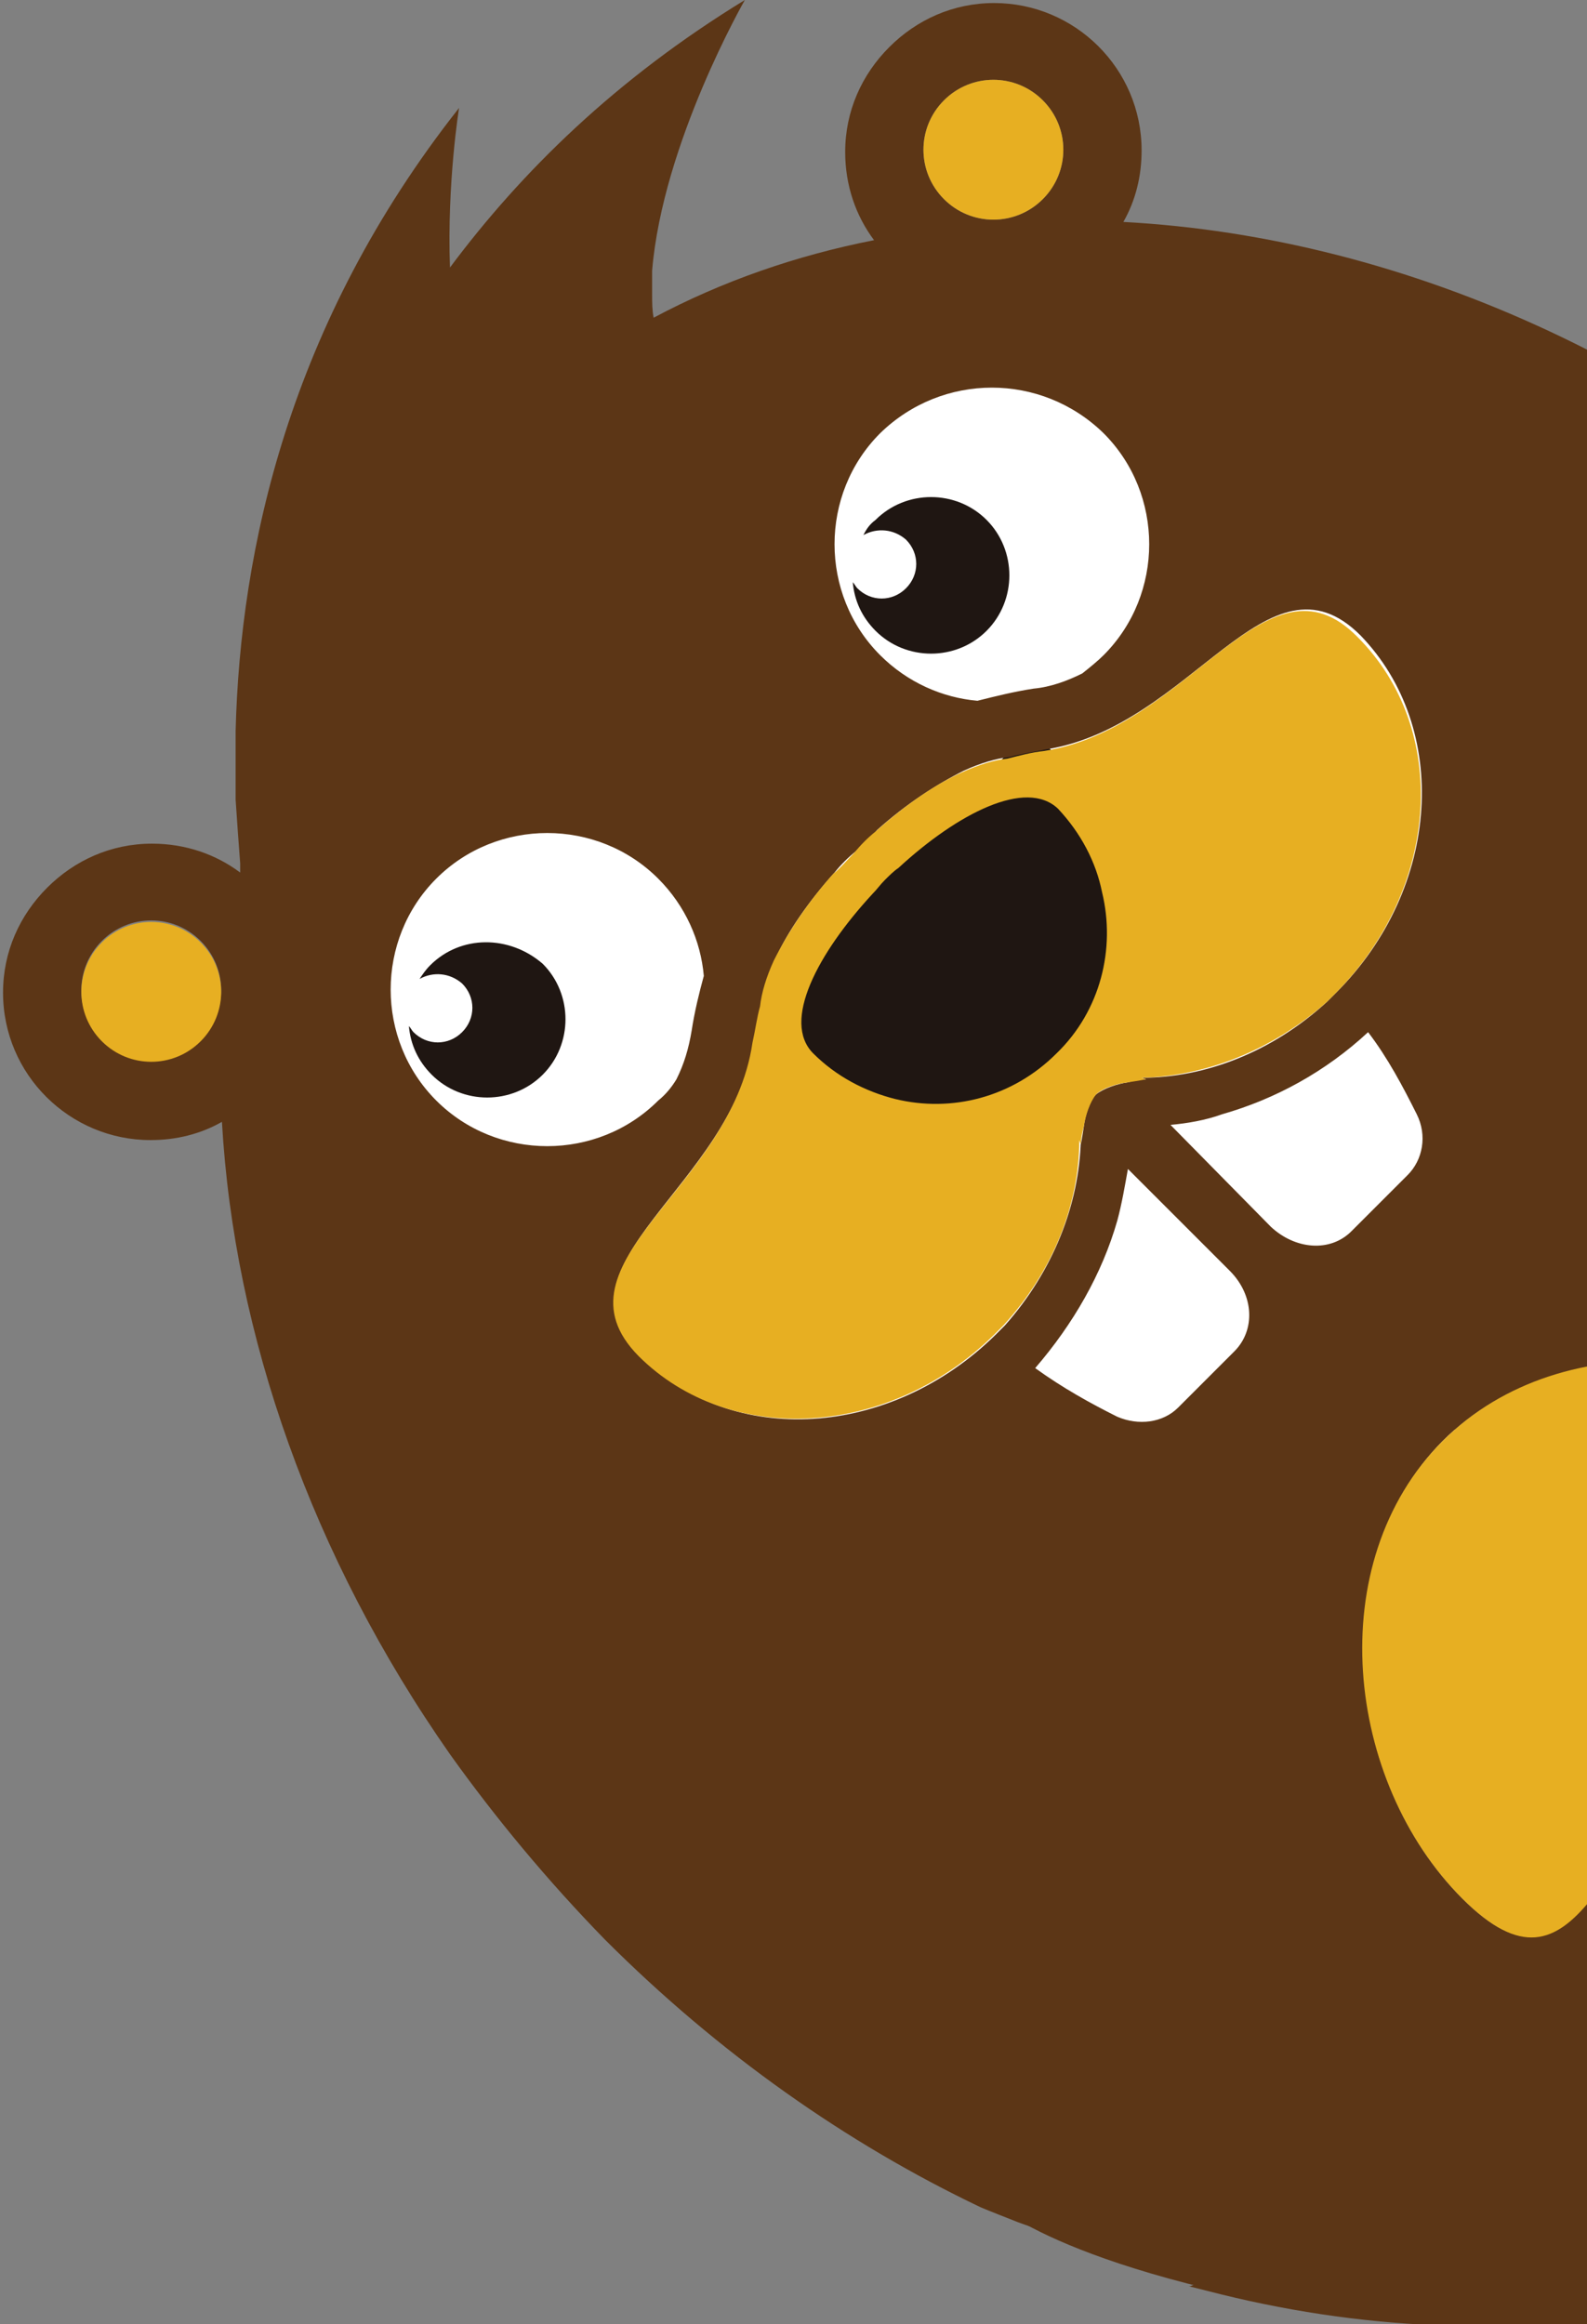 <?xml version="1.0" encoding="utf-8"?>
<!-- Generator: Adobe Illustrator 25.2.0, SVG Export Plug-In . SVG Version: 6.00 Build 0)  -->
<svg version="1.1" id="Layer_1" xmlns="http://www.w3.org/2000/svg" xmlns:xlink="http://www.w3.org/1999/xlink" x="0px" y="0px"
	 viewBox="0 0 104.4 152.9" style="enable-background:new 0 0 104.4 152.9;" xml:space="preserve">
<rect x="0" y="0" width="104.4" height="152.9" fill="#808080" stroke="none"/>
<style type="text/css">
	.st0{fill:#FFFFFF;}
	.st1{clip-path:url(#SVGID_2_);}
	.st2{fill:#1F1612;}
	.st3{fill:#5C3616;}
	.st4{fill:#E7AF22;}
	.st5{clip-path:url(#SVGID_2_);fill:#5C3616;}
</style>
<rect x="24" y="22" class="st0" width="71.7" height="77.2"/>
<rect x="59.5" y="64.2" transform="matrix(-3.267949e-07 -1 1 -3.267949e-07 12.687 157.379)" class="st0" width="51.1" height="16.3"/>
<g>
	<defs>
		<rect id="SVGID_1_" x="-12" y="-8.5" width="116.4" height="168.8"/>
	</defs>
	<clipPath id="SVGID_2_">
		<use xlink:href="#SVGID_1_"  style="overflow:visible;"/>
	</clipPath>
	<g id="XMLID_3_" class="st1">
		<g id="XMLID_4_">
			
				<rect id="XMLID_19_" x="50.8" y="55.1" transform="matrix(0.707 -0.707 0.707 0.707 -26.69 64.643)" class="st2" width="27.8" height="18.9"/>
			<g id="XMLID_566_">
				<g id="XMLID_575_">
					<path id="XMLID_594_" class="st2" d="M28.3,63.5c-0.3,0.3-0.5,0.6-0.7,0.9c0.9-0.5,2-0.4,2.8,0.3c0.9,0.9,0.9,2.3,0,3.2
						c-0.9,0.9-2.3,0.9-3.2,0c-0.1-0.1-0.2-0.3-0.3-0.4c0.1,1.2,0.6,2.3,1.5,3.2c2,2,5.3,2,7.3,0c2-2,2-5.3,0-7.3
						C33.5,61.5,30.3,61.5,28.3,63.5z"/>
					<path id="XMLID_591_" class="st2" d="M56.8,35.2c0.9-0.5,2-0.4,2.8,0.3c0.9,0.9,0.9,2.3,0,3.2c-0.9,0.9-2.3,0.9-3.2,0
						c-0.1-0.1-0.2-0.3-0.3-0.4c0.1,1.2,0.6,2.3,1.5,3.2c2,2,5.3,2,7.3,0c2-2,2-5.3,0-7.3c-2-2-5.3-2-7.3,0
						C57.2,34.5,57,34.8,56.8,35.2z"/>
					<g id="XMLID_576_">
						<path id="XMLID_580_" class="st3" d="M73.9,14.6c0.8-1.4,1.2-3,1.2-4.7c0-5.4-4.4-9.7-9.7-9.7c-2.7,0-5.1,1.1-6.9,2.9
							c-1.8,1.8-2.9,4.2-2.9,6.9c0,2.2,0.7,4.2,1.9,5.8c-5.1,1-10,2.7-14.5,5.1c-0.1-0.5-0.1-1-0.1-1.5c0-0.5,0-1.1,0-1.6
							C43.6,9.4,49,0,49,0c-8.5,5.2-14.7,11.3-19.4,17.6C29.4,12,30.2,7.1,30.2,7.1C19,21.3,15.8,36.2,15.5,48.1c0,1.6,0,3.1,0,4.5
							c0.1,1.5,0.2,2.9,0.3,4.2c0,0.4,0,0.6,0,0.6c-1.6-1.2-3.6-1.9-5.8-1.9c-2.7,0-5.1,1.1-6.9,2.9c-1.8,1.8-2.9,4.2-2.9,6.9
							c0,5.4,4.4,9.7,9.7,9.7c1.7,0,3.3-0.4,4.7-1.2c0.8,14,5.9,28.6,15,41.6c3,4.2,6.4,8.3,10.2,12.2c7.5,7.5,15.9,13.4,24.7,17.6
							c0.7,0.3,1.5,0.6,2.5,1c1.1,0.4,2.3,0.8,3.7,1c1.3,0.2,2.8,0.4,4.3,0.2c0.7-0.1,1.4-0.3,2.1-0.5c0.7-0.3,1.3-0.6,1.9-1.1
							c1.2-0.9,2.2-2.3,2.9-3.8l0.1-0.1l0-0.1l0,0l0,0l0.1-0.3l0.3-0.7c0.1-0.3,0.1-0.4,0.1-0.6c0-0.2,0.1-0.3,0.1-0.5
							c0.1-0.8,0.1-1.6-0.1-2.4c-0.3-1.6-1.2-3.2-2.4-4.6c-1.1-1.4-2.5-2.7-3.9-3.8c-1.4-1.1-2.9-2.2-4.3-3.1
							c-0.1-0.1-0.2-0.1-0.3-0.2c-1.3-0.8-2.6-1.6-3.8-2.2c-2.6-1.4-4.9-2.5-6.5-3.2c-1.6-0.7-2.5-1.1-2.5-1.1s1,0.2,2.7,0.7
							c1.7,0.5,4.1,1.2,6.9,2.4c2.4,1,5.2,2.2,8,3.9c0.4,0.3,0.9,0.6,1.3,0.8c1.6,1.1,3.2,2.4,4.7,3.9c0.4,0.4,0.7,0.8,1.1,1.2
							c0.3,0.4,0.7,0.9,0.9,1.4l0.4,0.7l0.2,0.4l0.2,0.4l0.3,0.8c0.1,0.3,0.2,0.6,0.2,0.8c0.2,0.6,0.2,1.2,0.3,1.8
							c0.1,0.3,0,0.6,0,0.9l0,0.9l-0.2,1c-0.1,0.3-0.1,0.7-0.2,0.9l-0.2,0.7l-0.1,0.4l-0.1,0.1l0,0l0,0l0,0.1l-0.1,0.2
							c-0.8,2-2.1,4-3.9,5.3c-0.9,0.7-1.9,1.2-2.9,1.6c0,0,0,0-0.1,0c0.4,0.1,0.8,0.2,1.2,0.3c10,2.6,20.1,3,29.4,1.3
							c2-0.4,3.8-1.4,5.2-2.7c2.2-2.2,3.3-5.4,2.8-8.6c-1-6.3,0.9-13,5.8-17.9c4.9-4.9,11.6-6.8,17.9-5.8c3.3,0.5,6.4-0.6,8.6-2.8
							c1.4-1.4,2.4-3.2,2.8-5.3c1.8-9.7,1.2-20.1-1.6-30.5c0,0,0,0,0,0.1c-0.4,1-0.9,2-1.6,2.9c-1.4,1.8-3.3,3.1-5.3,3.9l-0.2,0.1
							l-0.1,0l0,0l0,0l-0.1,0.1l-0.4,0.1l-0.7,0.2c-0.2,0.1-0.6,0.1-0.9,0.2l-1,0.2l-0.9,0c-0.3,0-0.6,0-0.9,0
							c-0.6-0.1-1.2-0.1-1.8-0.3c-0.3-0.1-0.6-0.1-0.8-0.2l-0.8-0.3l-0.4-0.2l-0.4-0.2l-0.7-0.4c-0.5-0.3-0.9-0.6-1.4-0.9
							c-0.4-0.4-0.8-0.7-1.2-1.1c-1.5-1.5-2.8-3-3.9-4.7c-2.2-3.2-3.6-6.5-4.8-9.3c-1.1-2.8-1.9-5.2-2.4-6.9
							c-0.5-1.7-0.7-2.7-0.7-2.7s0.4,0.9,1.1,2.5c0.7,1.6,1.8,3.8,3.2,6.5c0.7,1.3,1.5,2.7,2.4,4.1c0.9,1.4,1.9,2.9,3.1,4.3
							c1.1,1.4,2.4,2.8,3.8,3.9c1.4,1.2,3,2,4.6,2.4c0.8,0.2,1.6,0.2,2.4,0.1c0.2,0,0.3-0.1,0.5-0.1c0.2,0,0.3,0,0.6-0.1l0.7-0.3
							l0.3-0.1l0,0l0,0l0.1,0l0.1-0.1c1.6-0.7,2.9-1.7,3.8-2.9c0.5-0.6,0.8-1.2,1.1-1.9c0.2-0.7,0.4-1.4,0.5-2.1
							c0.2-1.4,0-2.9-0.2-4.3c-0.2-1.4-0.6-2.6-1-3.7c-0.3-0.9-0.6-1.7-0.9-2.4c-4.2-8.8-10.1-17.2-17.6-24.7
							C112,24.2,92.5,15.6,73.9,14.6z M87.9,65.3L87.9,65.3c-0.2,0.2-0.4,0.4-0.6,0.6c-3.6,3.3-8,5-12.2,5l0.3,0.1
							c0,0-0.5,0-1.2,0.2c-0.7,0.1-1.6,0.4-2.1,0.8c-0.4,0.4-0.7,1.3-0.8,2.1c-0.1,0.7-0.2,1.2-0.2,1.2L71.1,75
							c-0.1,4.2-1.8,8.6-5,12.2c-0.2,0.2-0.4,0.4-0.6,0.6c0,0,0,0,0,0c-6.9,6.8-17.3,7.5-23.4,1.4c-6.1-6.1,6-11.1,7.5-20.7
							c0.1-0.9,0.3-1.6,0.5-2.4c0.1-0.9,0.4-1.9,0.9-3c0.8-1.8,2.2-3.8,3.9-5.7c0.4-0.5,0.9-1,1.4-1.4c0.5-0.5,1-0.9,1.4-1.4
							c1.9-1.7,3.9-3,5.7-3.9c1.1-0.5,2.1-0.8,3-0.9c0.7-0.2,1.5-0.3,2.4-0.5c9.6-1.5,14.6-13.6,20.7-7.5
							C95.4,47.9,94.8,58.4,87.9,65.3z M46.3,64.2c-0.3,1.1-0.6,2.3-0.8,3.6C45.3,69,45,70,44.5,71c-0.3,0.5-0.7,1-1.2,1.4
							c-4,4-10.6,4-14.6,0c-4-4-4-10.6,0-14.6c4-4,10.6-4,14.6,0C45.1,59.6,46.1,61.9,46.3,64.2z M73.5,80.3
							c0.3-1.1,0.5-2.3,0.7-3.4l6.7,6.7c1.6,1.6,1.7,3.9,0.3,5.3l-3.7,3.7c-1,1-2.6,1.2-4,0.6c-1.8-0.9-3.6-1.9-5.4-3.2
							C70.6,87.1,72.5,83.8,73.5,80.3z M77,74c1.1-0.1,2.3-0.3,3.4-0.7c3.5-1,6.8-2.8,9.6-5.4c1.3,1.7,2.3,3.6,3.2,5.4
							c0.7,1.4,0.4,3-0.6,4L88.9,81c-1.4,1.4-3.7,1.2-5.3-0.3L77,74z M72.6,28.5c4,4,4,10.6,0,14.6c-0.4,0.4-0.9,0.8-1.4,1.2
							c-1,0.5-2.1,0.9-3.2,1c-1.3,0.2-2.5,0.5-3.7,0.8c-2.3-0.2-4.6-1.2-6.4-3c-4-4-4-10.6,0-14.6C62,24.5,68.5,24.5,72.6,28.5z
							 M13.2,68.4c-1.8,1.8-4.7,1.8-6.5,0c-1.8-1.8-1.8-4.7,0-6.5c1.8-1.8,4.7-1.8,6.5,0C15,63.7,15,66.6,13.2,68.4z M113.3,113.2
							c-8,8-9.5,19.3-17.1,11.7c-7.7-7.7-9.2-22.1-1.3-30.1c7.9-7.9,22.4-6.4,30.1,1.3C132.6,103.7,121.3,105.2,113.3,113.2z
							 M68.6,13.1c-1.8,1.8-4.7,1.8-6.5,0c-1.8-1.8-1.8-4.7,0-6.5c1.8-1.8,4.7-1.8,6.5,0C70.4,8.4,70.4,11.3,68.6,13.1z"/>
						<path id="XMLID_577_" class="st2" d="M59,57.2c-0.3,0.3-0.6,0.5-0.9,0.8c-0.3,0.3-0.6,0.6-0.8,0.9c-3.6,3.9-5.9,8.4-3.9,10.5
							c1.6,1.6,3.4,2.6,5.4,3c3.7,0.9,7.8-0.1,10.6-3c2.9-2.9,3.9-6.9,3-10.6c-0.5-2-1.5-3.9-3-5.4C67.5,51.2,62.9,53.6,59,57.2z"/>
					</g>
				</g>
				<g id="XMLID_567_">
					<g id="XMLID_568_">
						<path id="XMLID_574_" class="st4" d="M94.9,94.8c-8,8-6.4,22.4,1.3,30.1c7.7,7.7,9.2-3.7,17.1-11.7
							c7.9-7.9,19.3-9.5,11.7-17.1C117.3,88.4,102.9,86.8,94.9,94.8z"/>
						<path id="XMLID_571_" class="st4" d="M68.7,49.4c-0.9,0.1-1.6,0.3-2.4,0.5c-0.9,0.1-1.9,0.4-3,0.9c-1.8,0.8-3.8,2.2-5.7,3.9
							c-0.5,0.4-1,0.9-1.4,1.4c-0.5,0.5-0.9,1-1.4,1.4c-1.7,1.9-3,3.9-3.9,5.7c-0.5,1.1-0.8,2.1-0.9,3c-0.2,0.7-0.3,1.5-0.5,2.4
							C48.1,78.2,36,83.1,42,89.2c6,6,16.5,5.4,23.4-1.4c0,0,0,0,0,0c0.2-0.2,0.4-0.4,0.6-0.6c3.3-3.6,5-8,5-12.2l0.1,0.3
							c0,0,0-0.5,0.2-1.2c0.1-0.7,0.4-1.6,0.8-2.1c0.4-0.4,1.3-0.7,2.1-0.8c0.7-0.1,1.2-0.2,1.2-0.2l-0.3-0.1
							c4.2-0.1,8.6-1.8,12.2-5c0.2-0.2,0.4-0.4,0.6-0.6c0,0,0,0,0,0c6.8-6.9,7.5-17.3,1.4-23.4C83.3,35.8,78.3,47.9,68.7,49.4z
							 M72.5,58.7c0.9,3.7-0.1,7.8-3,10.6c-2.9,2.9-6.9,3.9-10.6,3c-2-0.5-3.9-1.5-5.4-3c-2.1-2.1,0.3-6.6,3.9-10.5
							c0.3-0.3,0.5-0.6,0.8-0.9c0.3-0.3,0.6-0.6,0.9-0.8c3.9-3.6,8.4-5.9,10.5-3.9C71.1,54.8,72.1,56.7,72.5,58.7z"/>
						<path id="XMLID_570_" class="st4" d="M6.7,62c-1.8,1.8-1.8,4.7,0,6.5c1.8,1.8,4.7,1.8,6.5,0c1.8-1.8,1.8-4.7,0-6.5
							C11.4,60.2,8.5,60.2,6.7,62z"/>
						<path id="XMLID_569_" class="st4" d="M62.1,6.6c-1.8,1.8-1.8,4.7,0,6.5c1.8,1.8,4.7,1.8,6.5,0c1.8-1.8,1.8-4.7,0-6.5
							C66.8,4.8,63.9,4.8,62.1,6.6z"/>
					</g>
				</g>
			</g>
		</g>
	</g>
	<path class="st5" d="M54.1,127.7l11,17c0,0,4.2,4.6,23.7,7.7c0.9-18.7,0.9-18.7,0.9-18.7l-18.7-18.1l-16.4-6.8l-5.6,9.6"/>
	<rect x="98.8" y="150.1" class="st5" width="5.6" height="2.8"/>
</g>
</svg>
